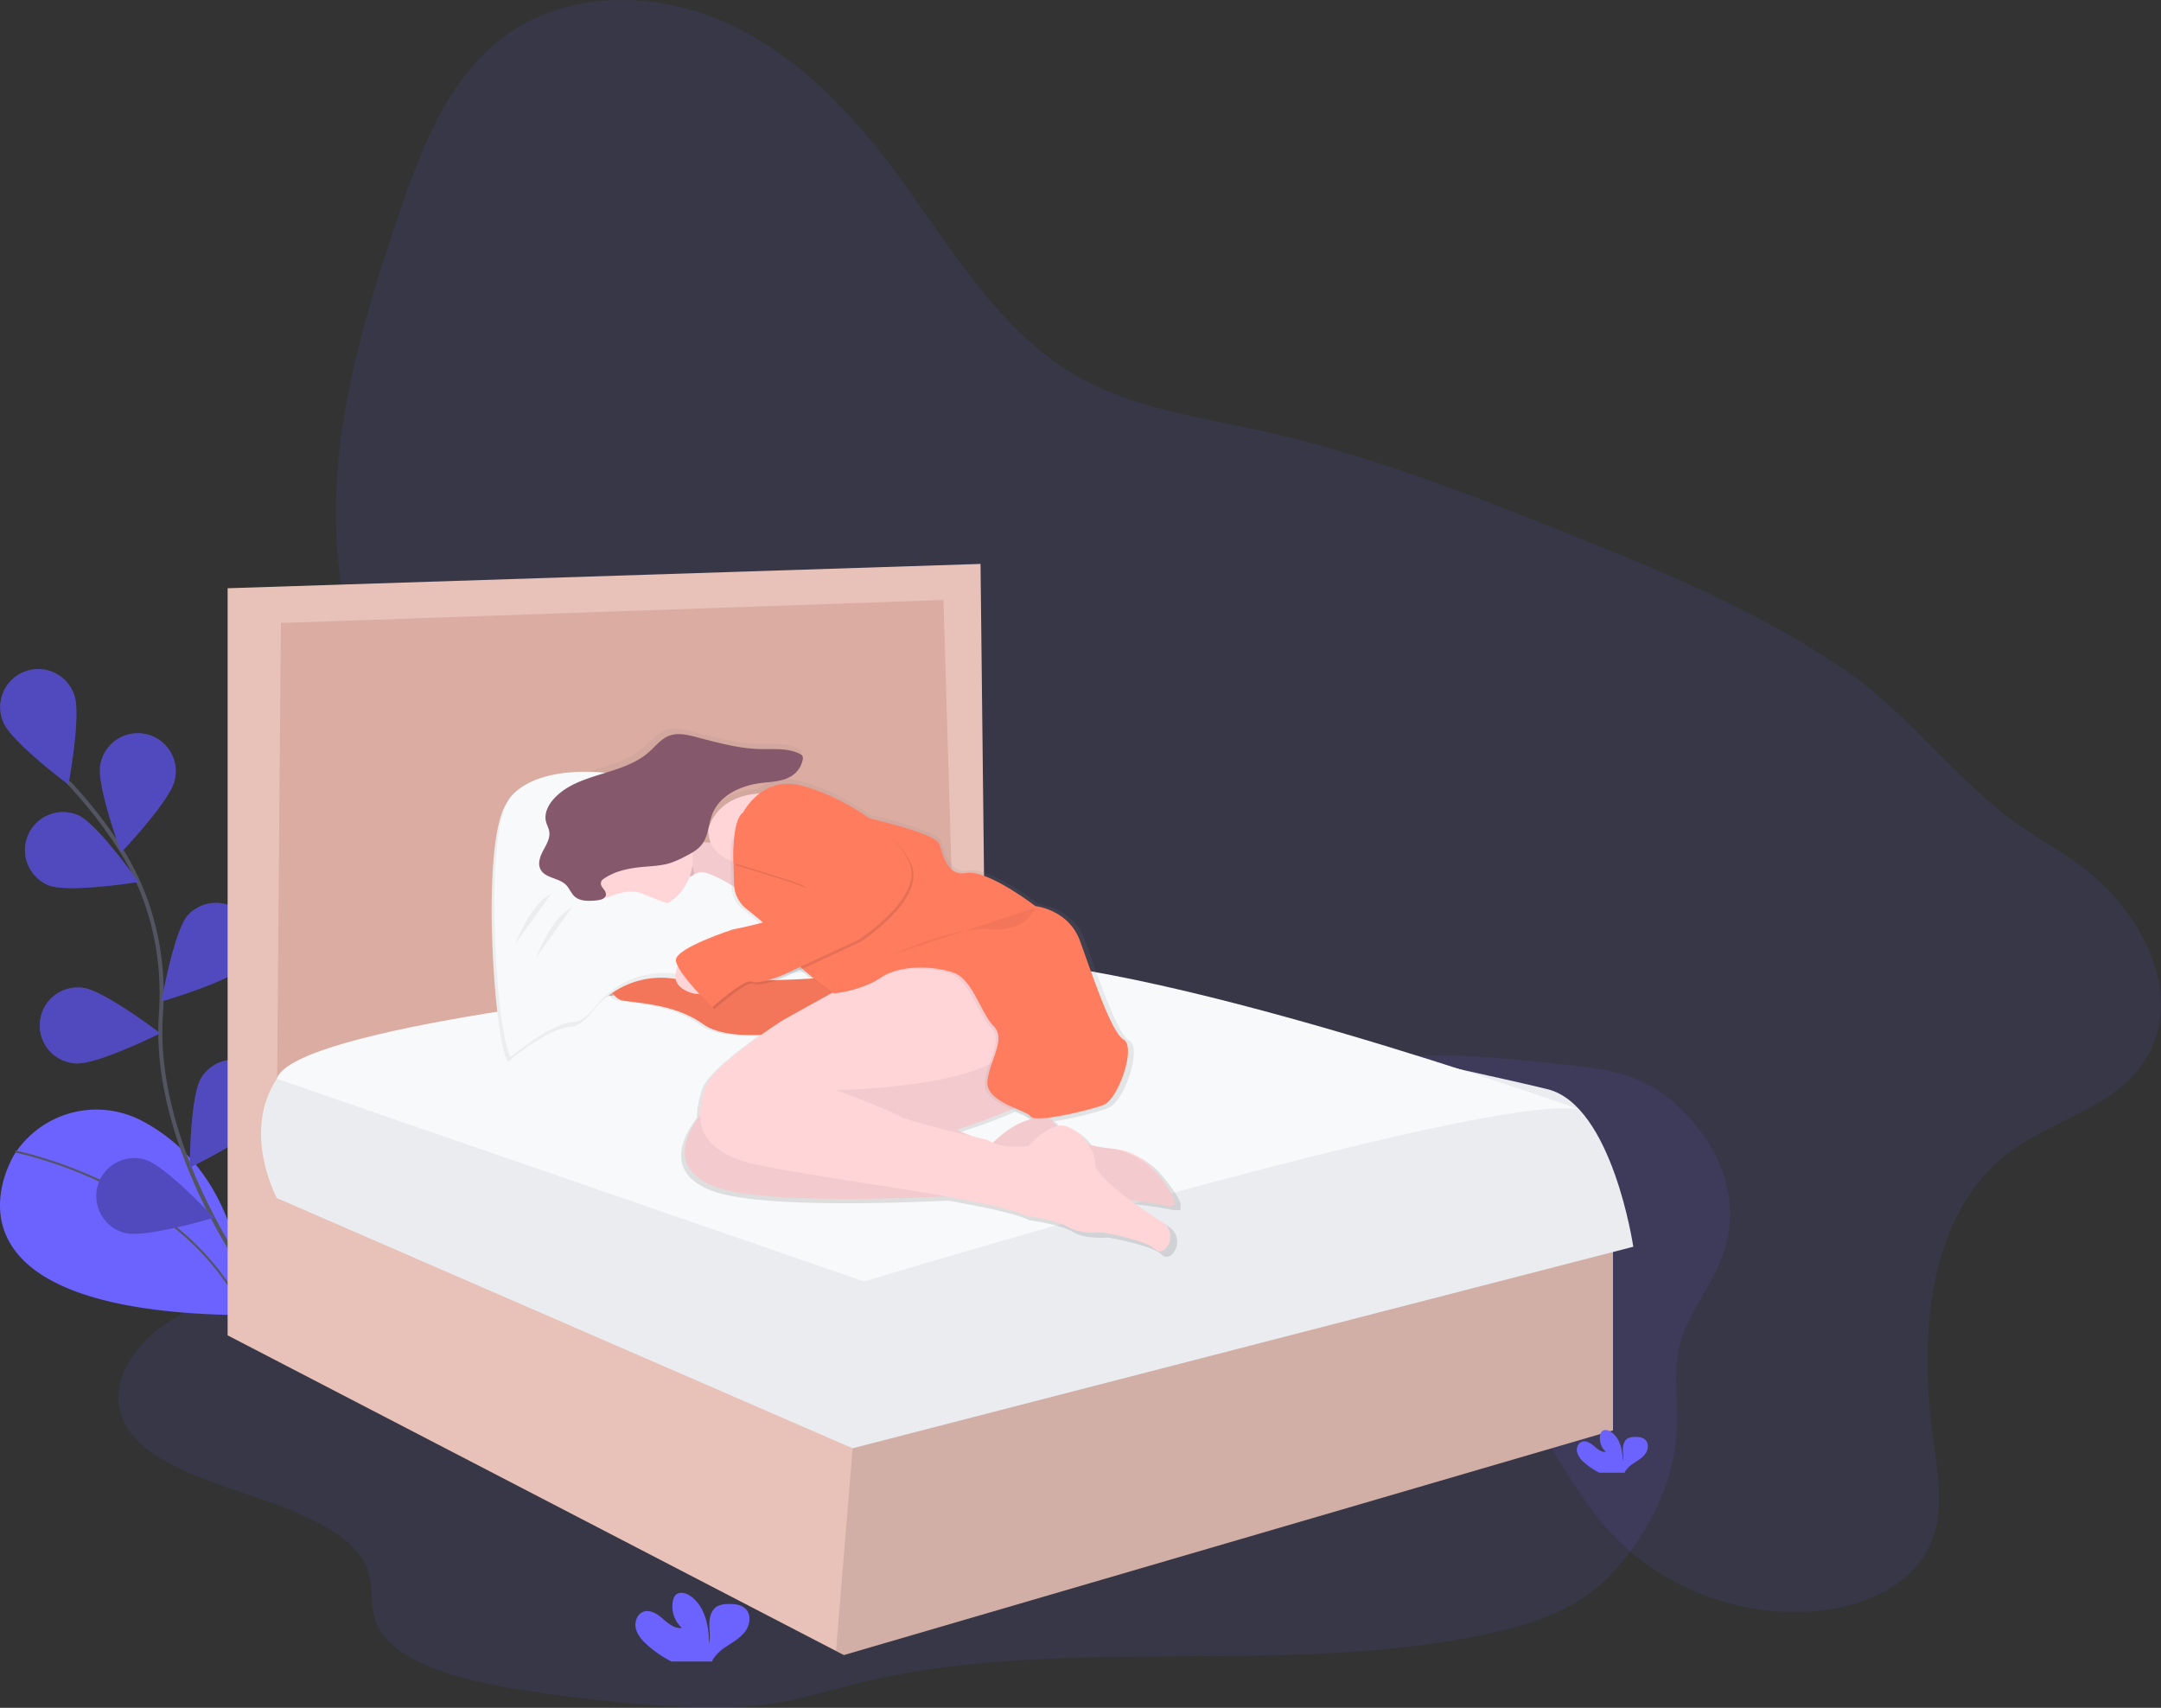 <svg width="1057.21" height="835.54" xmlns="http://www.w3.org/2000/svg" data-name="Layer 1">
 <rect width="100%" height="100%" fill="#333333" stroke="none"/>
 <defs>
  <linearGradient id="4cde2cde-bd85-47c9-bab2-0e38d604e335-90" x1="0.5" y1="1" x2="0.5" y2="-0">
   <stop offset="0" stop-color="gray" stop-opacity="0.25"/>
   <stop offset="0.54" stop-color="gray" stop-opacity="0.12"/>
   <stop offset="1" stop-color="gray" stop-opacity="0.1"/>
  </linearGradient>
 </defs>
 <title>sleep analysis</title>
 <g>
  <title>Layer 1</title>
  <path d="m983.69,563.22c-41.32,30.7 -44.88,91 -37.78,142c2.38,17.07 5.37,35.26 -1.84,50.91c-8.82,19.14 -30.7,28.94 -51.61,31.61c-38.11,4.86 -78.19,-9.65 -104.35,-37.79c-22.61,-24.32 -34.61,-57.13 -57.9,-80.8c-39,-39.61 -100.67,-45.42 -156,-40.45c-39.15,3.51 -82.7,10.08 -114.31,-13.29c-22.24,-16.45 -33,-44.7 -35.6,-72.24c-1.24,-13.3 -1,-27.25 -7,-39.16c-3.59,-7.08 -9.19,-12.94 -15.13,-18.21c-54.24,-48.11 -137.93,-53 -189.44,-104c-34.79,-34.45 -49.19,-85.52 -48.4,-134.47s15.19,-96.6 31,-143c11.21,-32.94 24.7,-67.7 53.14,-87.74c30.01,-21.19 71.65,-20.82 105.37,-6.06s60.54,41.94 82.63,71.38c27.61,36.8 50.85,79.6 90.85,102.33c27.29,15.53 59.16,19.74 89.75,26.53c51.13,11.33 100.2,30.35 148.83,49.8c46.56,18.61 93.31,37.88 134.85,66c29.4,19.87 49.92,47 76.71,69.36c17.46,14.57 38.52,23 54.24,39.78c19.36,20.67 33.91,51.43 20,79c-13.2,26.19 -46.09,32.21 -68.01,48.51z" fill="#6c63ff" opacity="0.1" id="svg_1"/>
  <path d="m7.12,564.68s-49.57,77.44 112.93,78.77c0,0 2.39,-67.38 -50.73,-95.14a47.66,47.66 0 0 0 -61.44,15.22l-0.76,1.15z" fill="#6c63ff" id="svg_10"/>
  <path d="m7.49,563.38s83.23,16.4 112.56,80.07" fill="none" stroke="#535461" stroke-miterlimit="10" id="svg_11"/>
  <path d="m127.31,633.03s-53.44,-69.06 -48.56,-137.14c2,-28.57 -4.71,-57.11 -20.21,-81.21a222.5,222.5 0 0 0 -25.11,-32" fill="none" stroke="#535461" stroke-miterlimit="10" stroke-width="2" id="svg_12"/>
  <path d="m36.23,339.77c3.73,9.56 -2.76,44.05 -2.76,44.05s-28.13,-20.99 -31.86,-30.55a18.59,18.59 0 1 1 34.62,-13.5z" fill="#6c63ff" id="svg_13"/>
  <path d="m85.53,381.55c-2.06,10.06 -26.26,35.48 -26.26,35.48s-12.22,-32.9 -10.16,-43a18.59,18.59 0 1 1 36.41,7.47l0.01,0.05z" fill="#6c63ff" id="svg_14"/>
  <path d="m119.61,472.55c-6.86,7.64 -40.57,17.37 -40.57,17.37s6.06,-34.57 12.91,-42.21a18.59,18.59 0 0 1 27.66,24.84z" fill="#6c63ff" id="svg_15"/>
  <path d="m129.89,547.22c-5.47,8.69 -37.06,24 -37.06,24s0.13,-35.09 5.6,-43.78a18.59,18.59 0 1 1 31.46,19.8l0,-0.02z" fill="#6c63ff" id="svg_16"/>
  <path d="m23.61,433.07c9.46,4 44.11,-1.58 44.11,-1.58s-20.18,-28.72 -29.64,-32.72a18.59,18.59 0 1 0 -14.47,34.3z" fill="#6c63ff" id="svg_17"/>
  <path d="m36.77,520.24c10.22,1 41.61,-14.71 41.61,-14.71s-27.87,-21.32 -38.09,-22.3a18.59,18.59 0 1 0 -3.52,37l0,0.01z" fill="#6c63ff" id="svg_18"/>
  <path d="m61.16,603.2c9.91,2.69 43.5,-7.47 43.5,-7.47s-23.87,-25.73 -33.78,-28.41a18.59,18.59 0 1 0 -9.72,35.88z" fill="#6c63ff" id="svg_19"/>
  <path d="m36.23,339.77c3.73,9.56 -2.76,44.05 -2.76,44.05s-28.13,-20.99 -31.86,-30.55a18.59,18.59 0 1 1 34.62,-13.5z" opacity="0.25" id="svg_20"/>
  <path d="m85.53,381.55c-2.06,10.06 -26.26,35.48 -26.26,35.48s-12.22,-32.9 -10.16,-43a18.59,18.59 0 1 1 36.41,7.47l0.01,0.05z" opacity="0.25" id="svg_21"/>
  <path d="m119.61,472.55c-6.86,7.64 -40.57,17.37 -40.57,17.37s6.06,-34.57 12.91,-42.21a18.59,18.59 0 0 1 27.66,24.84z" opacity="0.25" id="svg_22"/>
  <path d="m129.89,547.22c-5.47,8.69 -37.06,24 -37.06,24s0.13,-35.09 5.6,-43.78a18.59,18.59 0 1 1 31.46,19.8l0,-0.02z" opacity="0.25" id="svg_23"/>
  <path d="m23.61,433.07c9.46,4 44.11,-1.58 44.11,-1.58s-20.18,-28.72 -29.64,-32.72a18.59,18.59 0 1 0 -14.47,34.3z" opacity="0.25" id="svg_24"/>
  <path d="m36.77,520.24c10.22,1 41.61,-14.71 41.61,-14.71s-27.87,-21.32 -38.09,-22.3a18.59,18.59 0 1 0 -3.52,37l0,0.01z" opacity="0.25" id="svg_25"/>
  <path d="m61.16,603.2c9.91,2.69 43.5,-7.47 43.5,-7.47s-23.87,-25.73 -33.78,-28.41a18.59,18.59 0 1 0 -9.72,35.88z" opacity="0.25" id="svg_26"/>
  <path d="m463.5,500.44c-19,-0.42 -39.41,0.53 -54.51,8c-28,13.82 -24.23,41.85 -42.49,61.3c-15.42,16.42 -44.89,24.95 -73.47,30.39c-46.56,8.87 -95.39,12.19 -141.63,21.72c-27.26,5.62 -54.32,13.79 -73,27.77s-27.06,34.83 -14.43,51.37c11.68,15.29 37.41,23.47 60.84,31.39s48.25,18.31 54.77,34.82c3.63,9.19 0.93,19.1 5.17,28.17c8.36,17.9 39.67,26.35 67.8,30.92c22.47,3.65 45.31,6.34 68.33,8c18.39,1.35 37.2,2.06 55.25,-0.57c15.63,-2.28 30.1,-7 45.09,-10.63c95.24,-23.19 204.78,-3.13 301.92,-22.77c17.68,-3.55 35.07,-8.55 48.47,-16.73c10,-6.08 17.4,-13.68 23.63,-21.56c15.86,-20 24.55,-42.43 25.22,-64.92c0.4,-13.48 -2,-27.1 1.69,-40.38c3.87,-13.82 14.2,-26.53 19.7,-40.12c10,-24.7 3,-52 -18.77,-73.37a70,70 0 0 0 -27.8,-17.28c-8.8,-2.82 -18.64,-3.9 -28.33,-5c-27,-2.93 -54.35,-5.87 -81.59,-4.22c-19.38,1.18 -38.35,4.67 -57.79,5.3c-27.28,0.89 -48.65,-5.4 -73.38,-11.31c-28.45,-6.74 -60.46,-9.63 -90.69,-10.29z" fill="#6c63ff" opacity="0.1" id="svg_27"/>
  <polygon points="120.14 296.01 120.14 563.48 476.02 494.35 469.22 289.21 120.14 296.01" fill="#dbaca2" id="svg_28"/>
  <polygon points="789.11 611.37 789.11 699.77 412.83 809.71 408.99 807.72 111.36 653.3 111.36 287.79 479.7 275.89 481.97 478.76 467.23 483.3 461.56 293.55 137.42 304.79 135.16 579.63 417.36 703.17 417.58 703.12 789.11 611.37" fill="#e8c2b8" id="svg_29"/>
  <polygon points="789.11 611.37 789.11 699.77 412.83 809.71 408.99 807.72 417.58 703.12 789.11 611.37" opacity="0.1" id="svg_30"/>
  <path d="m335.48,483.01s-182.18,18.18 -199.87,44.51s-0.15,58.63 -0.15,58.63l281.64,122.4l381.94,-98.6s-10.2,-69.14 -41.93,-77.07s-284.5,-62.33 -284.5,-62.33s-102,-6.24 -137.13,12.46z" fill="#ebecf0" id="svg_31"/>
  <path d="m135.44,527.77l287.31,99.17s306.45,-92.92 349.86,-84.17c0,0 -214.37,-76.73 -300,-73.39c-68.24,2.66 -139.69,13.86 -139.69,13.86s-189.54,19.04 -197.48,44.53z" fill="#f8f9fa" id="svg_32"/>
  <path d="m648.88,623.8l0,0l0.07,-0.1l0,-0.06l0.05,-0.1l0,-0.07l0,-0.1l0,-0.07l0,-0.11l0,-0.07l0,-0.13l0,-0.06q0,-0.09 0,-0.18l0,0c0,-0.07 0,-0.14 0,-0.21s0,0 0,-0.07s0,-0.1 0,-0.15l0,-0.09l0,-0.15l0,-0.1l0,-0.15l0,-0.1l0,-0.16l0,-0.1l0,-0.17l0,-0.09l-0.08,-0.25l0,0l-0.1,-0.28l0,-0.09l-0.08,-0.2l0,-0.11l-0.08,-0.19l-0.05,-0.12l-0.08,-0.19l-0.06,-0.13l-0.09,-0.19l-0.06,-0.12l-0.11,-0.21l-0.06,-0.11l-0.15,-0.29l0,0l-0.18,-0.34l-0.06,-0.11l-0.13,-0.24l-0.07,-0.13l-0.13,-0.22l-0.08,-0.14l-0.13,-0.22l-0.22,-0.33l-0.14,-0.22l-0.09,-0.14l-0.15,-0.24l-0.08,-0.13l-0.2,-0.32l0,-0.06l-0.25,-0.38l-0.08,-0.11l-0.18,-0.27l-0.1,-0.14l-0.17,-0.24l-0.1,-0.15l-0.17,-0.24l-0.11,-0.16l-0.18,-0.2l-0.11,-0.15l-0.19,-0.26l-0.1,-0.13l-0.25,-0.34l0,-0.05l-0.29,-0.4l-0.1,-0.14l-0.19,-0.26l-0.13,-0.17l-0.18,-0.24l-0.13,-0.17l-0.18,-0.24l-0.13,-0.16l-0.19,-0.25l-0.13,-0.16l-0.2,-0.26l-0.12,-0.15l-0.24,-0.3l-0.08,-0.1l0,0c-0.9,-1.14 -1.83,-2.28 -2.76,-3.38a31,31 0 0 0 -21.08,-10.93c-0.83,-0.07 -1.7,-0.16 -2.58,-0.27l-0.37,0l-0.65,-0.09l-0.31,0l-1,-0.14l0,0l-0.95,-0.15l-0.33,-0.06l-0.67,-0.12l-0.4,-0.08l-0.61,-0.12l-0.43,-0.09l-0.58,-0.13l-0.44,-0.1l-0.58,-0.14l-0.45,-0.11l-0.57,-0.15l-0.45,-0.12l-0.57,-0.16l0,0c-3,-4.46 -7.56,-8.43 -12,-9.2a9,9 0 0 0 -3.67,0.19l-0.21,-0.23l-0.3,-0.34l-0.4,-0.51l-0.26,-0.34l-0.42,-0.59l-0.21,-0.29q-0.31,-0.45 -0.59,-0.92a8.94,8.94 0 0 0 -1.84,-0.59a165.3,165.3 0 0 0 26.09,-6.15a5.56,5.56 0 0 0 1.17,-0.61l0.18,-0.06c7.41,-2.7 16.51,-29 10.11,-32.68s-16.17,-34 -21.9,-49.53s-22.24,-17.18 -22.24,-17.18s-23.92,-18.53 -34.7,-16.51s-12.47,-14.15 -13.48,-14.82a1.22,1.22 0 0 1 -0.29,-0.35c-2.6,-4.07 -23.27,-9.5 -34.42,-12.18c-10.9,-7.9 -23.9,-14.03 -34.41,-16.56a23.56,23.56 0 0 0 -20.56,4.1c-22.08,1.12 -25.6,17.8 -25.6,17.8a16.55,16.55 0 0 0 1.16,6.66a26.81,26.81 0 0 1 -3.57,-0.19c2.56,-4.23 2.64,-9.67 4.55,-14.32c3.77,-9.2 14.17,-13.95 24,-15.19c5.73,-0.72 12,-0.72 16.52,-4.31a12.53,12.53 0 0 0 4.48,-7.41a2.66,2.66 0 0 0 -0.16,-1.9a2.71,2.71 0 0 0 -1.09,-0.88c-5.92,-3.16 -13.05,-2.34 -19.77,-2.49c-10.92,-0.24 -21.56,-3.23 -32.12,-6c-4.47,-1.17 -9.3,-2.3 -13.62,-0.64c-4.08,1.56 -6.86,5.28 -10.13,8.17c-13.4,11.82 -35.65,10.11 -47.57,23.43c-2.76,3.09 -4.83,7.28 -3.82,11.3c0.41,1.64 1.32,3.15 1.61,4.82c0.58,3.3 -1.3,6.46 -2.89,9.41s-3,6.53 -1.5,9.53c2.27,4.58 9.2,4.24 12.8,7.87c1.67,1.69 2.48,4.11 4.22,5.72c2.79,2.57 7.08,2.37 10.86,2c1.49,-0.14 3.72,-0.55 4.54,-1.86a25.93,25.93 0 0 0 40.81,-7a36.6,36.6 0 0 1 23,6.22a16.34,16.34 0 0 0 5.38,7.6c2.36,1.85 5.17,4.12 8,6.55c-7.17,1.89 -13.54,3.1 -13.54,3.1s-28.3,9.1 -28.3,15.16a7.49,7.49 0 0 0 1,3.11a12.39,12.39 0 0 0 -1.19,4.81c-7.81,-1.32 -14.06,-3.31 -17.29,-6.24c0,0 -0.92,-0.25 -2.34,-0.53c-1.9,-2.43 -7.48,-9.18 -10.8,-8.91c-2.21,0.18 -3,5.32 -3.28,9.92a4.29,4.29 0 0 0 -0.76,0.86c-3.37,5.05 2.7,15.16 6.74,16.85s26.28,1 41.44,12.13c6.72,4.93 18.27,5.88 29,5.42c-10.79,7.62 -25.9,19.33 -28,26.59c-1.13,3.85 -2.46,8.63 -2.38,13.54c-6.6,8.73 -16.59,27.16 8.11,36c20.36,7.27 75.56,6.34 114.89,4.56c18.3,3.23 33.41,6.48 39.75,9.59c0,0 15.16,2 21.23,5.73s17.18,2.7 17.18,2.7s21.56,3.71 26.28,8.42s12.8,-8.09 2.7,-14.15c-3.94,-2.36 -9.81,-6.25 -15.5,-10.51c7.31,0.86 13.76,1.8 17.86,2.76l0.41,0.09l0.13,0l0.26,0l0.15,0l0.22,0l0.14,0l0.21,0l1,0l0.26,0l0.08,0l0.16,0l0.09,0l0.13,0l0.08,0l0.12,0l0.08,0l0.11,-0.05l0.07,0l0.1,-0.07l0.05,0l0.13,-0.11l0,0l0.08,-0.24zm-93.07,-32.3s-2.84,-0.65 -7.08,-1.65l-8.42,-3.4s14.37,-4.52 27.68,-10.27c3.81,1.67 7.16,3 8,4.21a2.27,2.27 0 0 0 1.39,0.73c-5,1.24 -11.42,4.43 -18.95,11.79a16.78,16.78 0 0 1 -2.62,-1.41zm-101.74,-81.2l8.31,-3.86c1.81,1.54 3.75,3 5.65,4.42c-4.56,0.27 -10.69,0.57 -17.62,0.76c2.12,-0.71 3.66,-1.32 3.66,-1.32z" transform="translate(-71.39 -32.23)" fill="url(#4cde2cde-bd85-47c9-bab2-0e38d604e335-90)" id="svg_33"/>
  <path d="m311.87,471.63s-7.26,-9.86 -11.21,-9.56s-3.3,16.82 -3.3,16.82l14.51,-7.26z" fill="#ffd5d8" id="svg_34"/>
  <path d="m405.21,478.23s-77.18,6.27 -91.69,-6.93c0,0 -13.52,-3.63 -16.82,1.32s2.64,14.84 6.6,16.49s25.73,1 40.57,11.87s53.76,2 53.76,2l16.16,-6.27l-8.58,-18.48z" fill="#ff7c5e" id="svg_35"/>
  <path d="m405.21,478.23s-77.18,6.27 -91.69,-6.93c0,0 -13.52,-3.63 -16.82,1.32s2.64,14.84 6.6,16.49s25.73,1 40.57,11.87s53.76,2 53.76,2l16.16,-6.27l-8.58,-18.48z" opacity="0.05" id="svg_36"/>
  <path d="m515.7,515.17s-16.49,-11.87 -50.46,3s-118.73,22.76 -118.73,22.76s-28.36,28.36 4,39.91s154.35,2 154.35,2s49.8,3.3 65.3,6.93c9.38,2.2 2,-8.42 -5.35,-17.14a30.29,30.29 0 0 0 -20.64,-10.7c-9.74,-0.83 -23.25,-3.89 -29.43,-14.05c0,0 -11.87,-5.94 -29.68,11.87l-17.18,-6.98s47.16,-14.84 48.81,-24.74s-0.99,-12.86 -0.99,-12.86z" fill="#ffd5d8" id="svg_37"/>
  <path d="m515.7,515.17s-16.49,-11.87 -50.46,3s-118.73,22.76 -118.73,22.76s-28.36,28.36 4,39.91s154.35,2 154.35,2s49.8,3.3 65.3,6.93c8.22,1.92 3.55,-6 -2.64,-13.82a37.88,37.88 0 0 0 -25.4,-14.22c-9.5,-1.08 -21.62,-4.39 -27.37,-13.85c0,0 -11.87,-5.94 -29.68,11.87l-17.19,-6.98s47.16,-14.84 48.81,-24.74s-0.99,-12.86 -0.99,-12.86z" opacity="0.05" id="svg_38"/>
  <path d="m516.03,468.34s-20.78,-33 -69.92,-4.29l-63,35s-35,22.1 -38.26,33.31s-8.25,30.34 26.06,37.6s114.12,16.49 130.94,24.74c0,0 14.84,2 20.78,5.61s16.82,2.64 16.82,2.64s21.11,3.63 25.73,8.25s12.53,-7.92 2.64,-13.85s-32.32,-21.77 -32,-28s-7.59,-17.24 -15.21,-18.58s-17.48,9.89 -17.48,9.89s-12.53,2 -20.12,-3c0,0 -38.92,-8.91 -42.88,-11.54s-31,-12.86 -31,-12.86s64,-0.66 82.78,-17.81c0,0 7.26,-5.28 13.19,-3.63c0.05,0.05 29.4,-11.16 10.93,-43.48z" fill="#ffd5d8" id="svg_39"/>
  <path d="m329.02,406.33s18.8,13.19 33.31,0s6.28,40.57 6.28,40.57s-20.12,-26.72 -50.13,-9.23l10.54,-31.34z" fill="#ffd5d8" id="svg_40"/>
  <path d="m329.02,406.33s18.8,13.19 33.31,0s6.28,40.57 6.28,40.57s-20.12,-26.72 -50.13,-9.23l10.54,-31.34z" opacity="0.05" id="svg_41"/>
  <path d="m248.55,519.46s19.79,-16.82 31,-17.15c3.34,-0.1 7.2,-3.5 11,-8.22a42.22,42.22 0 0 1 40.79,-15c6.38,1.18 14.23,1.15 23.76,-1.21c34.63,-8.58 17.48,-30 17.48,-30l-10.88,-9.23s-14.84,-10.22 -20.45,-9.56s-20.12,15.5 -21.77,13.85s-21.77,-16.49 -25.07,-20.45s-29.7,-16.82 -23.1,-20.45s39.9,-17.15 33.3,-19.79s-42.22,-6.6 -56.07,9.89s-6.93,117.75 0.01,127.32z" fill="#f8f9fa" id="svg_42"/>
  <path d="m248.55,519.46s19.79,-16.82 31,-17.15c3.34,-0.1 7.2,-3.5 11,-8.22a42.22,42.22 0 0 1 40.79,-15c6.38,1.18 14.23,1.15 23.76,-1.21c34.63,-8.58 17.48,-30 17.48,-30l-10.88,-9.23s-14.84,-10.22 -20.45,-9.56s-20.12,15.5 -21.77,13.85s-21.77,-16.49 -25.07,-20.45s-29.7,-16.82 -23.1,-20.45s39.9,-17.15 33.3,-19.79s-42.22,-6.6 -56.07,9.89s-6.93,117.75 0.01,127.32z" opacity="0.05" id="svg_43"/>
  <path d="m249.87,517.15s19.79,-16.82 31,-17.15c3.34,-0.1 7.2,-3.5 11,-8.22a42.22,42.22 0 0 1 40.74,-15.01c6.38,1.18 14.23,1.15 23.76,-1.21c34.63,-8.58 17.48,-30 17.48,-30l-10.88,-9.23s-14.84,-10.22 -20.45,-9.56s-20.12,15.5 -21.77,13.85s-21.77,-16.49 -25.07,-20.45s-29.65,-16.81 -23.07,-20.4s39.91,-17.15 33.31,-19.79s-42.22,-6.6 -56.07,9.89s-6.91,117.71 0.02,127.28z" fill="#f8f9fa" id="svg_44"/>
  <path d="m346.5,405.67s5.28,-25.07 43.87,-15.17s57.72,31.33 57.72,31.33l-35,16.16l-42.88,-14.51s-24.03,0.29 -23.71,-17.81z" fill="#ffd5d8" id="svg_45"/>
  <path d="m417.09,399.4s37.11,8 40.61,13.51a1.19,1.19 0 0 0 0.29,0.34c1,0.66 2.64,16.49 13.19,14.51s34,16.16 34,16.16s16.16,1.65 21.77,16.82s15.17,44.86 21.44,48.48s-2.64,29.35 -9.89,32s-33.31,8.91 -35.62,5.61s-22.43,-6.93 -21.11,-17.48s9.23,-20.45 3,-26.72s-10.22,-22.76 -19.46,-26.06s-25.73,-4.29 -35.62,2.31s-21.84,6.89 -21.84,6.89s-20.45,-11.87 -23.75,-20.12c-2.22,-5.56 -13.28,-14.86 -20.26,-20.33a16,16 0 0 1 -6.11,-12c-0.29,-8.14 -0.55,-20.14 0.31,-22.08c1.32,-3 19.46,-20.78 19.46,-20.78l39.59,8.94z" opacity="0.05" id="svg_46"/>
  <path d="m418.41,398.77s37.11,8 40.61,13.51a1.19,1.19 0 0 0 0.29,0.34c1,0.66 2.64,16.49 13.19,14.51s34,16.16 34,16.16s16.16,1.65 21.77,16.82s15.17,44.86 21.44,48.48s-2.64,29.35 -9.89,32s-33.31,8.91 -35.62,5.61s-22.43,-6.93 -21.11,-17.48s9.23,-20.45 3,-26.72s-10.22,-22.76 -19.46,-26.06s-25.73,-4.29 -35.62,2.31s-22.92,7.75 -22.92,7.75s-19.29,-12.7 -22.59,-20.94c-2.22,-5.56 -13.28,-14.86 -20.26,-20.33a16,16 0 0 1 -6.11,-12c-0.29,-8.14 -0.55,-20.14 0.31,-22.08c1.32,-3 19.46,-20.78 19.46,-20.78l39.51,8.9z" fill="#ff7c5e" id="svg_47"/>
  <path d="m332.98,470.31c-0.33,0.33 -5.94,8.58 0.66,13.19a14.77,14.77 0 0 0 12.86,2.27l-13.52,-15.46z" fill="#ffd5d8" id="svg_48"/>
  <path d="m364.61,398.41s8.91,-17.81 28,-13.19s46.83,21.44 53.43,38.26s-25,37.29 -25,37.29l-37.6,17.48s-11.54,4.62 -14.84,3s-19.13,12.52 -19.13,12.52s-17.81,-17.15 -17.81,-23.09s27.71,-14.91 27.71,-14.91s33,-6.27 32.65,-12.53c0,0 5.61,-6.6 2.64,-8.58s-34.8,-11.38 -34.8,-11.38s-1.15,-20.91 4.75,-24.87z" opacity="0.1" id="svg_49"/>
  <path d="m363.61,397.42s8.91,-17.81 28,-13.19s46.83,21.44 53.43,38.26s-24.99,37.28 -24.99,37.28l-37.6,17.48s-11.54,4.62 -14.84,3s-19.13,12.52 -19.13,12.52s-17.81,-17.15 -17.81,-23.09s27.71,-14.91 27.71,-14.91s33,-6.27 32.65,-12.53c0,0 5.61,-6.6 2.64,-8.58s-34.8,-11.38 -34.8,-11.38s-1.15,-20.9 4.74,-24.86z" fill="#ff7c5e" id="svg_50"/>
  <path d="m321.44,434.36a41.14,41.14 0 0 1 17.61,-5.83c1.81,-3.49 -2.94,-7.29 -2.94,-11.49c0,-3.52 -1.34,-4.86 -2.64,-7.92c-4.72,-1.71 -1.48,-6.1 -1.48,-6.1l-10.55,31.34z" opacity="0.1" id="svg_51"/>
  <circle cx="313.52" cy="420.18" r="25.4" fill="#ffd5d8" id="svg_52"/>
  <path d="m294.48,430.6c5.67,-4.38 13.05,-5.85 20.19,-6.49c4.46,-0.4 9,-0.54 13.28,-1.9a48.2,48.2 0 0 0 7.14,-3.16c3.06,-1.56 6.22,-3.2 8.31,-5.93c3.26,-4.26 3.16,-10.16 5.2,-15.13c3.69,-9 13.87,-13.66 23.53,-14.87c5.61,-0.71 11.74,-0.71 16.18,-4.22a12.27,12.27 0 0 0 4.39,-7.25a2.61,2.61 0 0 0 -0.16,-1.86a2.66,2.66 0 0 0 -1.07,-0.86c-5.8,-3.09 -12.78,-2.29 -19.35,-2.44c-10.69,-0.23 -21.11,-3.17 -31.45,-5.88c-4.38,-1.15 -9.11,-2.25 -13.33,-0.63c-4,1.53 -6.71,5.17 -9.92,8c-13.12,11.58 -34.9,9.9 -46.57,22.94c-2.7,3 -4.73,7.13 -3.74,11.06c0.41,1.61 1.29,3.08 1.58,4.72c0.57,3.23 -1.27,6.33 -2.83,9.21s-2.92,6.4 -1.47,9.33c2.23,4.48 9,4.15 12.53,7.7c1.64,1.65 2.42,4 4.13,5.6c2.74,2.52 6.93,2.32 10.63,2c2,-0.19 5.27,-0.85 4.7,-3.53c-0.48,-2.4 -3.65,-3.43 -1.9,-6.41z" fill="#85596b" id="svg_53"/>
  <path d="m285.61,445.77s17.32,-13 28.2,-8.74s13.85,6.6 20.78,4s9.89,5.28 9.89,5.28l-43.16,12.46l-15.71,-13z" fill="#f8f9fa" id="svg_54"/>
  <path d="m262.24,468.5s7.92,-20.45 17.48,-24.41" opacity="0.05" id="svg_55"/>
  <path d="m252.01,461.9s7.92,-20.45 17.48,-24.41" opacity="0.05" id="svg_56"/>
  <path d="m437.37,466.85s28,-13.52 46.83,-12.2s22.1,-10.55 22.1,-10.55" opacity="0.05" id="svg_57"/>
  <path d="m316.24,804.41c-2.33,-2.17 -4.52,-4.73 -5.2,-7.84s0.65,-6.85 3.63,-8c3.33,-1.28 6.9,1 9.6,3.37s5.8,5 9.33,4.5a14.21,14.21 0 0 1 -4.39,-13.3a5.56,5.56 0 0 1 1.22,-2.7c1.85,-2 5.21,-1.13 7.42,0.43c7,5 9,14.53 9.05,23.15c0.71,-3.11 0.11,-6.35 0.13,-9.54s0.89,-6.72 3.58,-8.44a10.79,10.79 0 0 1 5.46,-1.28c3.17,-0.12 6.7,0.2 8.86,2.52c2.69,2.88 2,7.71 -0.35,10.88s-5.9,5.16 -9.17,7.35a20.34,20.34 0 0 0 -6.55,6.25a6.19,6.19 0 0 0 -0.49,1.12l-19.85,0a55.36,55.36 0 0 1 -12.28,-8.47z" fill="#6c63ff" id="svg_58"/>
  <path d="m774.77,715.26a9.84,9.84 0 0 1 -3.23,-4.88c-0.42,-1.94 0.41,-4.26 2.26,-5c2.07,-0.79 4.29,0.64 6,2.1s3.6,3.11 5.8,2.8a8.83,8.83 0 0 1 -2.73,-8.27a3.45,3.45 0 0 1 0.76,-1.68c1.15,-1.23 3.24,-0.7 4.62,0.27c4.38,3.08 5.6,9 5.63,14.39c0.44,-1.93 0.07,-3.95 0.08,-5.93s0.55,-4.18 2.23,-5.24a6.71,6.71 0 0 1 3.4,-0.8c2,-0.07 4.16,0.13 5.51,1.57c1.67,1.79 1.24,4.79 -0.22,6.76s-3.67,3.21 -5.7,4.57a12.64,12.64 0 0 0 -4.07,3.89a3.85,3.85 0 0 0 -0.3,0.69l-12.41,0a34.41,34.41 0 0 1 -7.63,-5.24z" fill="#6c63ff" id="svg_59"/>
 </g>
</svg>